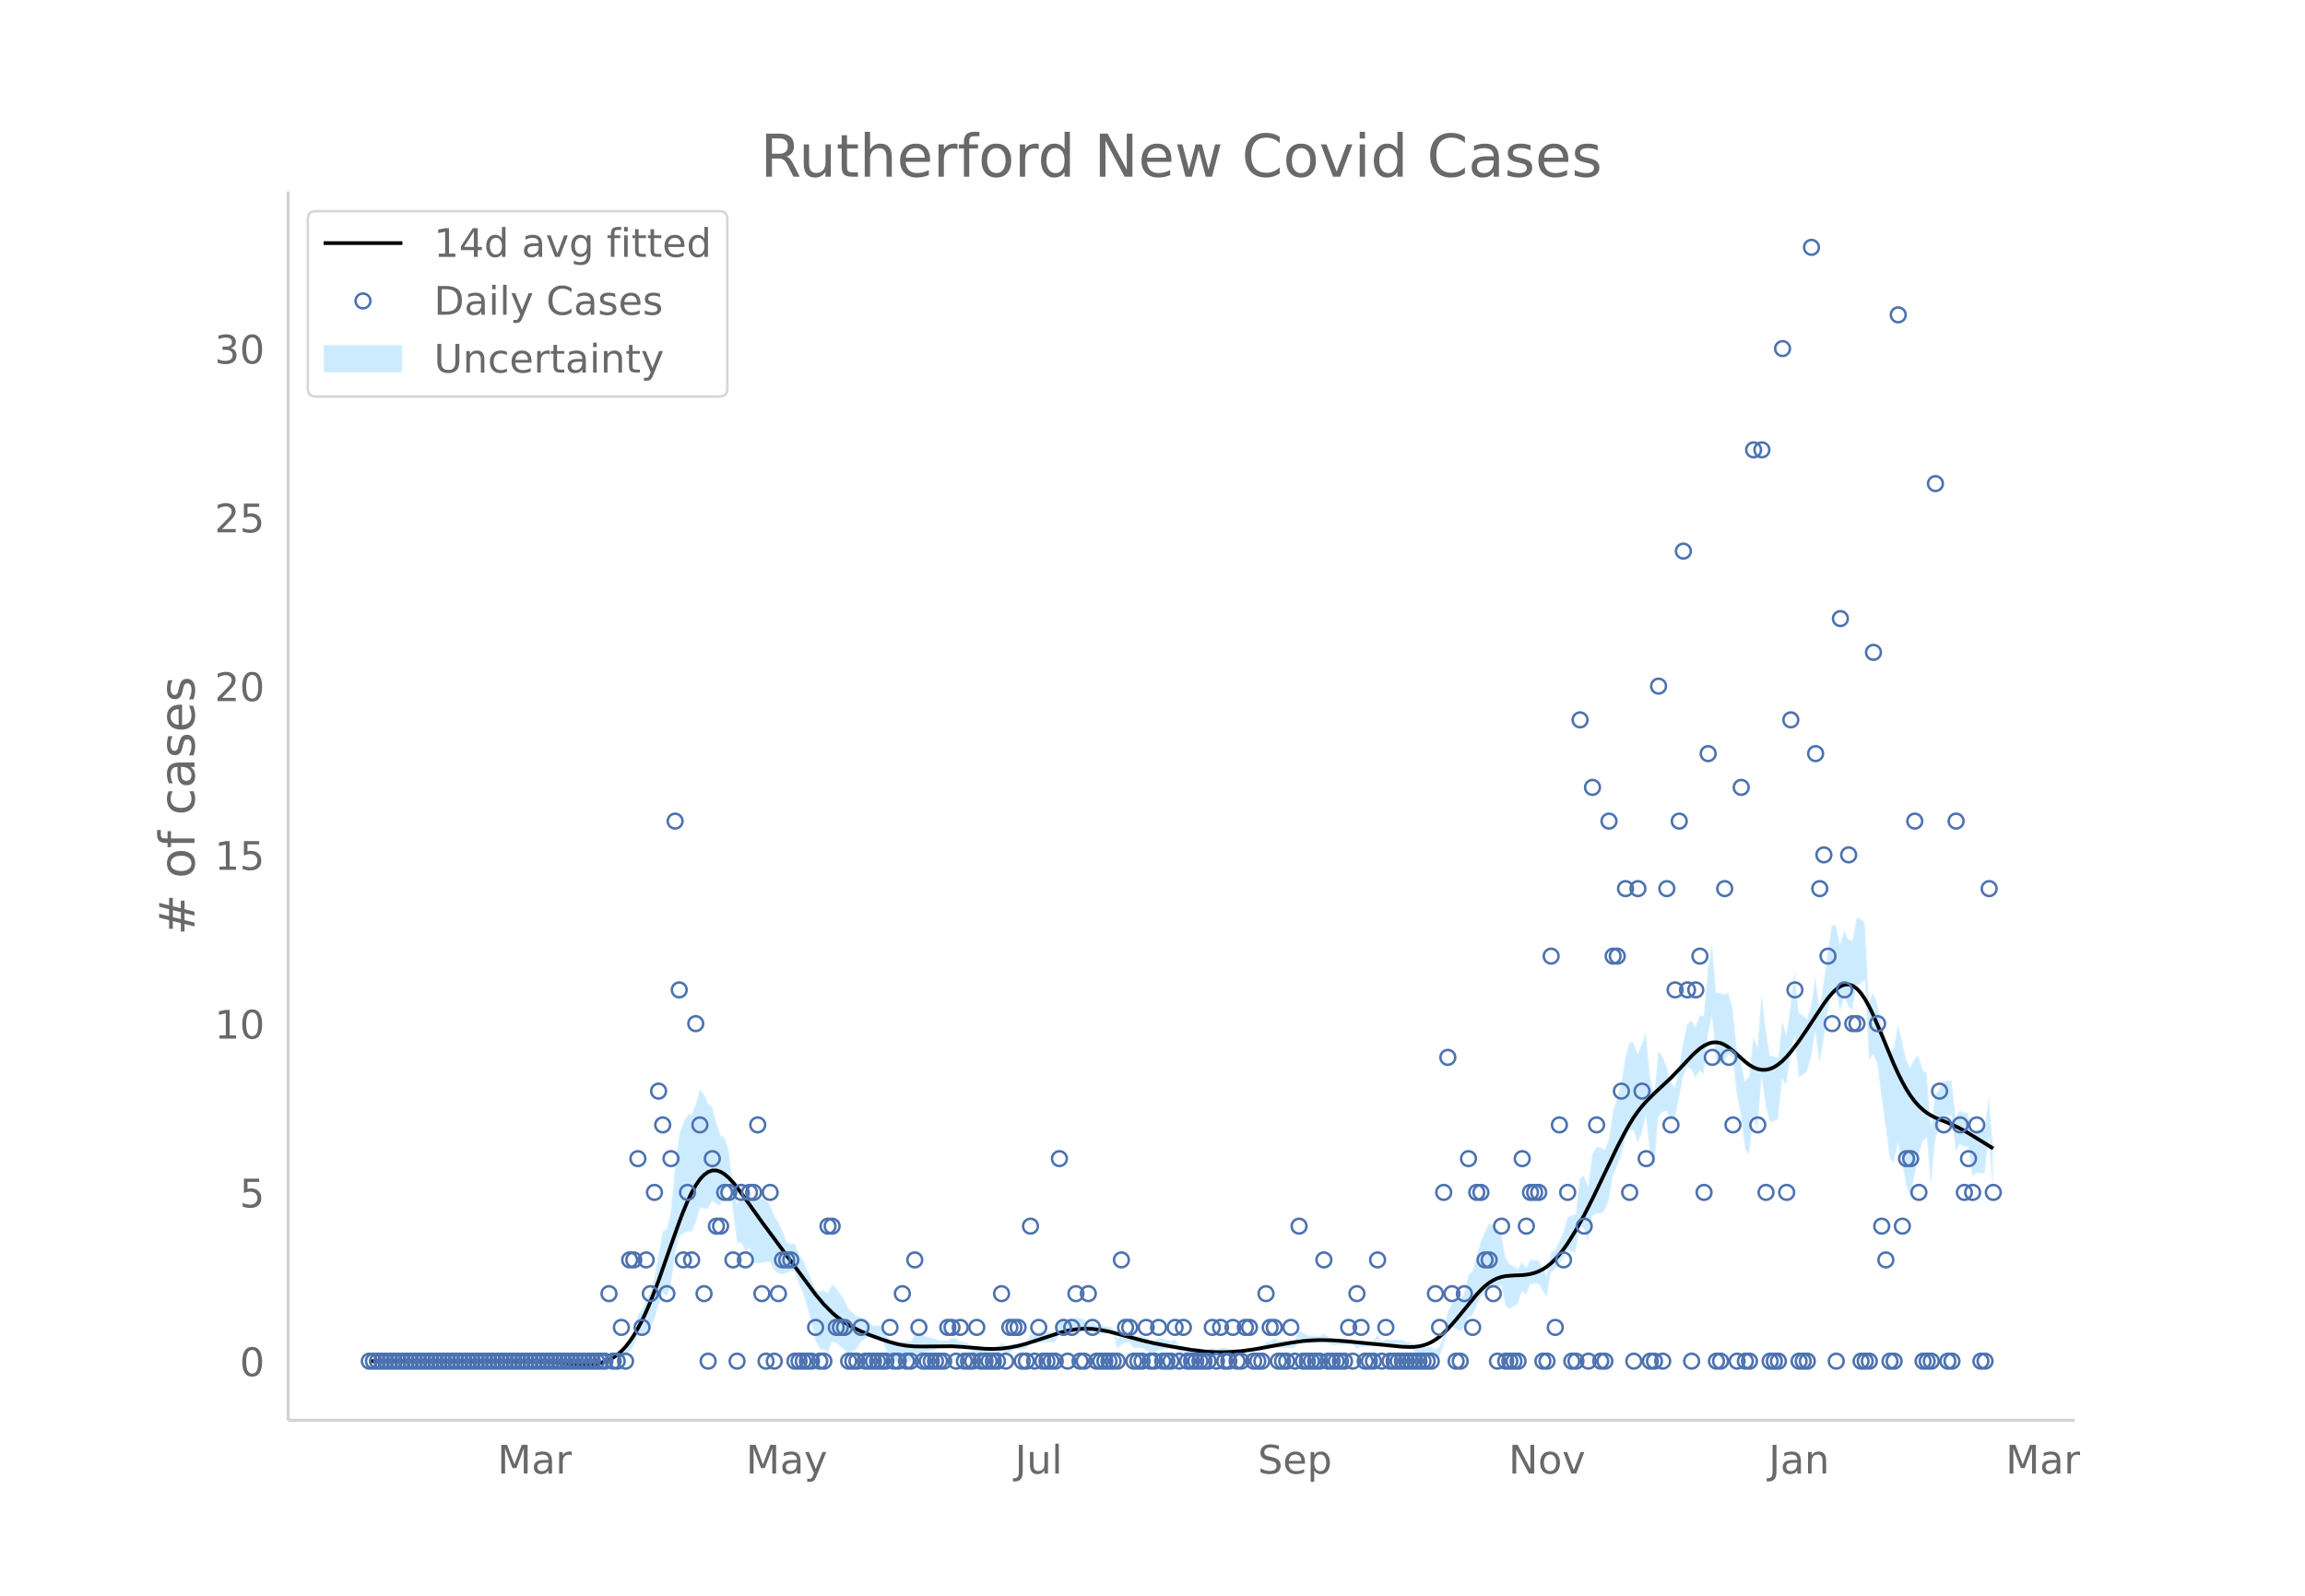 <svg height="864" viewBox="0 0 936 648" width="1248" xmlns="http://www.w3.org/2000/svg" xmlns:xlink="http://www.w3.org/1999/xlink"><defs><style>*{stroke-linecap:butt;stroke-linejoin:round}</style></defs><g id="figure_1"><path d="M0 648h936V0H0z" fill="#fff" id="patch_1"/><g id="axes_1"><path d="M117 576.72h725.4V77.76H117z" fill="none" id="patch_2"/><g id="PolyCollection_1"><defs><path d="M173.465-95.277H245.619l1.678-1.434 1.678.187 1.678.123 1.678-.754 1.678.147 1.678-2.365 1.678-2.07 1.678-4.26 1.678.109 1.678-1.826 1.678-1.01 1.678-3.68 1.678-6.01 1.678-4.81 1.678 1.29 1.678-4.52 1.678-12.91 1.678-6.873 1.678-1.122 1.678-.893 1.678.236 1.678-3.659 1.678-5.92 1.678.086 1.678.068 1.678-3.246 1.678 1.496 1.678.529 1.678-6.476 1.678-3.362 1.678 11.811 1.678 13.355 1.678-.381 1.678 3.417 1.678-1.068 1.678 5.912 1.678.178 1.678-.18 1.678-.402 1.678.069 1.678 3.296 1.678 1.362 1.678.353 1.678-.577 1.678-.814 1.678.275 1.678 5.347 1.678 3.608 1.678 5.6 1.678 6.268 1.678 7.468 1.678 3.053 1.678.418 1.678 1.02 1.678-4.307 1.678.492 1.678 1.448 1.678 1.422 1.678 2.164 1.678-1.455 1.678-1.33 1.678-2.588 1.678-1.345 1.678-.875 1.678.906 1.678.024 1.678-.024 1.678 4.29 1.678 3.122 1.678 1.131 1.678 1.246 1.678-.863 1.678.203 1.678.113 1.678-3.043 1.678-.233 1.678-.302 1.678-.391 1.678-.354 1.678-.463 1.678-.662 1.678-.081 1.678.02 1.678-.979 1.678-.205 1.678.786 1.678-.281 1.678-.542 1.678 3.479 1.678.281 1.678.192 1.678.138 1.678.096 1.678.063 1.678.033 1.678-1.997 1.678.933 1.678-.17 1.678-1.182 1.678-.09 1.678-.104 1.678-.12 1.678-3.241 1.678 1.201 1.678-.72 1.678.146 1.678.056 1.678-.028 1.678-.114 1.678-3.439 1.678-.64 1.678 1.004h1.678l1.678-1.003 1.678-.173 1.678-.354 1.678 1.882 1.678-1.16 1.678.833 1.678-.183 1.678-.232 1.678-.308 1.678-.462 1.678 7.008 1.678-1.717 1.678-.877 1.678.062 1.678 2.086 1.678.022 1.678-.081 1.678 1.092 1.678 1.012 1.678.02 1.678-1.127 1.678-.242 1.678-.37 1.678-.61 1.678-.99 1.678 3.067 1.678-.07 1.678.93 1.678.113 1.678.045 1.678-.015 1.678 1.11 1.678.124 1.678-.96 1.678.979 1.678-1.082 1.678-.143 1.678-.197 1.678-.622 1.678-.08 1.678.915 1.678-.979 1.678-.87 1.678.081 1.678.066h1.678l1.678-1.686 1.678.21 1.678-.767 1.678 1.05 1.678.037 1.678.006 1.678-.027 1.678-.059 1.678-3.648 1.678 1.034 1.678.955 1.678-.074 1.678-.132 1.678-.207 1.678-.938 1.678.932 1.678.979 1.678-.06 1.678-.066 1.678-.076 1.678-.086 1.678-.1 1.678 2.027 1.678-1.003 1.678.032 1.678.01 1.678-.01 1.678-2.825 1.678 2.793 1.678-1.043h6.712l1.678.987 1.678.003 1.678 2.104 1.678 1.306 1.678.235 1.678.18 1.678.138 1.678.932 1.678-.926 1.678-3.916 1.678-7.27 1.678-.664 1.678.901 1.678.678 1.678-1.245 1.678-4.642 1.678-.127 1.678-3.891 1.678-3.777 1.678-2.064 1.678-2.345 1.678-.213 1.678.087 1.678-.118 1.678 8.04 1.678 1.24 1.678-.873 1.678-1.083 1.678-5.068 1.678 1.494 1.678-4.428 1.678-.12 1.678-.006 1.678 2.864 1.678 2.65 1.678-10.148 1.678-1.108 1.678-2.515 1.678-1.949 1.678-3.664 1.678.696 1.678.309 1.678-10.616 1.678 1.12 1.678 5.249 1.678-10.395 1.678-1.008 1.678.024 1.678-1.104 1.678-3.997 1.678-10.053 1.678-4.057 1.678-3.981 1.678-7.083 1.678-3.616 1.678.134 1.678 5.04 1.678-3.992 1.678-6.758 1.678 15.448 1.678 5.554 1.678-20.76 1.678-2.008 1.678-.524 1.678 3.452 1.678-.033 1.678-8.275 1.678-8.747 1.678-4.269 1.678 1.201 1.678 3.442 1.678-3.1 1.678 1.568 1.678-15.955 1.678-7.76 1.678 19.592 1.678-.18 1.678-.554 1.678-3.353 1.678 1.554 1.678 14.996 1.678 8.244 1.678 13.717 1.678 2.145 1.678-15.343 1.678 5.444 1.678-21.458 1.678 11.768 1.678 6.454 1.678-.409 1.678-.684 1.678-16.43 1.678 2.526 1.678-11.618 1.678-8.167 1.678 16.758 1.678-1.02 1.678-1.526 1.678-5.719 1.678-10.242 1.678 12.727 1.678-9.322 1.678-11.133 1.678-8.626 1.678-.02 1.678 7.982 1.678-5.998 1.678 4.065 1.678 1.29 1.678-9.886 1.678-.69 1.678-1.386 1.678 32.306 1.678-2.275 1.678 3.786 1.678 13.133 1.678 12.138 1.678 13.076 1.678 2.02 1.678-8.02 1.678 7.314 1.678 9.71 1.678 4.454 1.678-7.884 1.678-8.536 1.678-5.868 1.678-1.424 1.678 19.701 1.678-18.497 1.678-5.71 1.678-4.539 1.678.124 1.678.116 1.678 14.38 1.678-3 1.678 1.106 1.678-.063 1.678 11.997 1.678-1.44 1.678.278 1.678.06 1.678-14.214 1.678 21.605v-19.105h0l-1.678-19.51-1.678 13.195-1.678.061-1.678.278-1.678 2.476-1.678-9.54-1.678-.063-1.678-.853-1.678 2.874-1.678-14.989-1.678.116-1.678.124-1.678 3.293-1.678 2.122-1.678 12.83-1.678-21.416-1.678-1.424-1.678-5.868-1.678 1.254-1.678 3.864-1.678-3.378-1.678-7.912-1.678-6.39-1.678 9.6-1.678 2.02-1.678-6.503-1.678-5.484-1.678-8.404-1.678-4.046-1.678 3.599-1.678-32.306-1.678-1.386-1.678-.69-1.678 9.695-1.678-.669-1.678-3.767-1.678 5.75-1.678-7.681-1.678-.021-1.678 10.953-1.678 12.363-1.678 10.257-1.678-12.726-1.678 11.295-1.678 6.029-1.678-1.525-1.678-1.021-1.678-16.527-1.678 13.37-1.678 11.878-1.678-5.306-1.678 14.896-1.678-.683-1.678-.41-1.678-11.167-1.678-13.685-1.678 21.617-1.678-4.346-1.678 15.984-1.678 2.145-1.678-7.82-1.678-5.462-1.678-16.33-1.678-6.278-1.678.562-1.678-.554-1.678-.18-1.678-19.567-1.678 9.862-1.678 19.288-1.678-.39-1.678 4.731-1.678-2.432-1.678 1.202-1.678 7.478-1.678 10.833-1.678 7.388-1.678-1.991-1.678-6.337-1.678-4.44-1.678-2.007-1.678 18.397-1.678-8.151-1.678-17.836-1.678 4.989-1.678 3.84-1.678-4.75-1.678.134-1.678 6.174-1.678 10.538-1.678 5.809-1.678 5.733-1.678 11.483-1.678 3.835-1.678-1.104-1.678.024-1.678 2.908-1.678 13.1-1.678-4.54-1.678 1.12-1.678 14.837-1.678.31-1.678.695-1.678 6.125-1.678 3.925-1.678 3.359-1.678.85-1.678 9.432-1.678-3.225-1.678-3.01-1.678-.005-1.678-.12-1.678 3.403-1.678-2.422-1.678 2.764-1.678-1.083-1.678-.872-1.678-2.676-1.678-9.582-1.678-2.076-1.678-1.87-1.678-.214-1.678 3.529-1.678 3.81-1.678 6.013-1.678 5.898-1.678 1.831-1.678 7.106-1.678 2.67-1.678.678-1.678.902-1.678 3.252-1.678 10.35-1.678 3.917-1.678 1.032-1.678-1.027-1.678.139-1.678.18-1.678.234-1.678-.651-1.678-1.812-1.678.003-1.678-.97h-6.712l-1.678.914-1.678-3.08-1.678 3.048-1.678-.01-1.678.01-1.678.032-1.678.955-1.678-1.89-1.678-.1-1.678-.085-1.678-.076-1.678-.066-1.678-.06-1.678-.979-1.678-1.026-1.678 1.02-1.678-.207-1.678-.132-1.678-.074-1.678-1.003-1.678-.924-1.678 4.184-1.678-.06-1.678-.026-1.678.005-1.678.037-1.678-.908-1.678 1.192-1.678.21-1.678 2.23h-1.678l-1.678.065-1.678.083-1.678 1.086-1.678.98-1.678-1.044-1.678-.08-1.678-.622-1.678-.197-1.678-.142-1.678.876-1.678-.98-1.678.999-1.678.124-1.678-.849-1.678-.015-1.678.046-1.678.113-1.678-1.029-1.678-.069-1.678-2.808-1.678.969-1.678-.61-1.678-.37-1.678-.242-1.678.83-1.678.021-1.678-.946-1.678-.866-1.678-.081-1.678.022-1.678-1.83-1.678.062-1.678 1.081-1.678 2.199-1.678-4.74-1.678-.462-1.678-.307-1.678-.233-1.678-.183-1.678-1.126-1.678.8-1.678-2.034-1.678-.354-1.678-.173-1.678.955h-1.678l-1.678-.955-1.678 1.318-1.678 4.393-1.678-.114-1.678-.028-1.678.056-1.678.146-1.678 1.238-1.678-.757-1.678 4.59-1.678-.12-1.678-.103-1.678-.09-1.678.775-1.678-.17-1.678-1.024-1.678 1.92-1.678.032-1.678.063-1.678.096-1.678.137-1.678.192-1.678.282-1.678-2.395-1.678-.542-1.678-.282-1.678-1.17-1.678-.206-1.678.979-1.678.02-1.678-.08-1.678-.663-1.678-.463-1.678-.354-1.678-.39-1.678-.303-1.678-.233-1.678 2.83-1.678.114-1.678.203-1.678 1.094-1.678-.711-1.678-.827-1.678-2.752-1.678-3.542-1.678-.024-1.678.024-1.678-1.052-1.678-.875-1.678-1.345-1.678-.63-1.678-1.33-1.678-1.454-1.678-3.71-1.678-2.494-1.678-2.468-1.678-1.467-1.678 3.526-1.678-.939-1.678.418-1.678-.862-1.678-4.28-1.678-3.522-1.678-4.189-1.678-2.266-1.678-4.443-1.678.275-1.678-.814-1.678-4.493-1.678-3.563-1.678-2.553-1.678-4.536-1.678-1.89-1.678-.402-1.678-.18-1.678.179-1.678-3.878-1.678 2.848-1.678-.499-1.678 3.535-1.678-8.183-1.678-13.642-1.678-5.32-1.678-.601-1.678-5.346-1.678-6.335-1.678-1.288-1.678-3.848-1.678-1.871-1.678 5.826-1.678 4.173-1.678.237-1.678 3.022-1.678 4.753-1.678 12.705-1.678 18.418-1.678 7.226-1.678 1.29-1.678 8.897-1.678 9.654-1.678 6.108-1.678 2.907-1.678 4.047-1.678 2.067-1.678 7.487-1.678 3.805-1.678 3.509-1.678.146-1.678 1.205-1.678.122-1.678.188-1.678 2.481H173.465z" id="md05a254508" stroke="#fff" stroke-opacity=".2"/></defs><g clip-path="url(#p767df4e37b)"><use xlink:href="#md05a254508" y="648" fill="#089fff" fill-opacity=".2" stroke="#fff" stroke-opacity=".2"/></g></g><path clip-path="url(#p767df4e37b)" d="M149.973 552.723l67.12.11 6.712.33 13.424.877 3.356-.112 1.678-.2 1.678-.333 1.678-.494 1.678-.688 1.678-.912 1.678-1.17 1.678-1.459 1.678-1.776 1.678-2.122 1.678-2.489 1.678-2.856 1.678-3.217 1.678-3.572 1.678-3.914 3.356-8.7 5.034-14.356 3.356-9.438 1.678-4.375 1.678-4.001 1.678-3.531 1.678-3.002 1.678-2.424 1.678-1.806 1.678-1.195 1.678-.598 1.678-.018 1.678.537 1.678 1.03 1.678 1.45 1.678 1.8 1.678 2.065 3.356 4.602 6.712 9.424 21.814 29.474 3.356 3.982 3.356 3.389 1.678 1.452 3.356 2.474 3.356 2.012 3.356 1.655 3.356 1.396 5.034 1.85 3.356 1.094 3.356.899 3.356.595 3.356.275 3.356.042 11.746-.11 5.034.305 8.39.716 3.356.07 3.356-.166 3.356-.422 3.356-.666 3.356-.888 5.034-1.612 8.39-2.76 3.356-.87 3.356-.597 3.356-.252 3.356.098 3.356.414 3.356.672 5.034 1.307 8.39 2.29 5.034 1.165 6.712 1.276 8.39 1.394 5.034.614 3.356.24 3.356.084 3.356-.069 5.034-.374 5.034-.679 6.712-1.216 8.39-1.506 5.034-.687 3.356-.283 3.356-.123 5.034.103 5.034.35 13.424 1.283 10.068.99 3.356.108 1.678-.08 1.678-.208 1.678-.363 1.678-.549 1.678-.765 1.678-1.002 1.678-1.234 1.678-1.451 1.678-1.653 3.356-3.81 8.39-10.247 1.678-1.785 1.678-1.585 1.678-1.337 1.678-1.055 1.678-.789 1.678-.553 1.678-.347 3.356-.253 3.356-.137 1.678-.172 1.678-.29 1.678-.444 1.678-.631 1.678-.848 1.678-1.089 1.678-1.353 1.678-1.62 1.678-1.883 1.678-2.142 1.678-2.382 3.356-5.398 3.356-6.097 3.356-6.611 5.034-10.485 5.034-10.533 3.356-6.473 1.678-2.936 1.678-2.678 1.678-2.389 1.678-2.127 1.678-1.907 3.356-3.339 6.712-6.278 3.356-3.486 5.034-5.351 1.678-1.613 1.678-1.422 1.678-1.16 1.678-.832 1.678-.474 1.678-.092 1.678.315 1.678.725 1.678 1.068 1.678 1.326 5.034 4.505 1.678 1.28 1.678.984 1.678.66 1.678.323 1.678-.025 1.678-.378 1.678-.735 1.678-1.088 1.678-1.41 1.678-1.692 1.678-1.935 3.356-4.444 3.356-4.946 6.712-10.144 1.678-2.289 1.678-2.009 1.678-1.63 1.678-1.181 1.678-.67 1.678-.093 1.678.536 1.678 1.182 1.678 1.836 1.678 2.478 1.678 3.033 1.678 3.482 3.356 7.884 5.034 12.153 1.678 3.66 1.678 3.36 1.678 3.007 1.678 2.618 1.678 2.24 1.678 1.886 1.678 1.56 1.678 1.279 1.678 1.045 1.678.863 3.356 1.391 3.356 1.37 3.356 1.62 3.356 1.9 10.068 6.22h0" fill="none" stroke="#000" stroke-linecap="round" stroke-width="1.5" id="line2d_1"/><g id="line2d_2"><defs><path d="M0 3a3 3 0 100-6 3 3 0 000 6z" id="m682884d2d7" stroke="#4c72b0"/></defs><g clip-path="url(#p767df4e37b)" fill-opacity="0" stroke="#4c72b0"><use x="149.973" xlink:href="#m682884d2d7" y="552.723"/><use x="151.651" xlink:href="#m682884d2d7" y="552.723"/><use x="153.329" xlink:href="#m682884d2d7" y="552.723"/><use x="155.007" xlink:href="#m682884d2d7" y="552.723"/><use x="156.685" xlink:href="#m682884d2d7" y="552.723"/><use x="158.363" xlink:href="#m682884d2d7" y="552.723"/><use x="160.041" xlink:href="#m682884d2d7" y="552.723"/><use x="161.719" xlink:href="#m682884d2d7" y="552.723"/><use x="163.397" xlink:href="#m682884d2d7" y="552.723"/><use x="165.075" xlink:href="#m682884d2d7" y="552.723"/><use x="166.753" xlink:href="#m682884d2d7" y="552.723"/><use x="168.431" xlink:href="#m682884d2d7" y="552.723"/><use x="170.109" xlink:href="#m682884d2d7" y="552.723"/><use x="171.787" xlink:href="#m682884d2d7" y="552.723"/><use x="173.465" xlink:href="#m682884d2d7" y="552.723"/><use x="175.143" xlink:href="#m682884d2d7" y="552.723"/><use x="176.821" xlink:href="#m682884d2d7" y="552.723"/><use x="178.499" xlink:href="#m682884d2d7" y="552.723"/><use x="180.177" xlink:href="#m682884d2d7" y="552.723"/><use x="181.855" xlink:href="#m682884d2d7" y="552.723"/><use x="183.533" xlink:href="#m682884d2d7" y="552.723"/><use x="185.211" xlink:href="#m682884d2d7" y="552.723"/><use x="186.889" xlink:href="#m682884d2d7" y="552.723"/><use x="188.567" xlink:href="#m682884d2d7" y="552.723"/><use x="190.245" xlink:href="#m682884d2d7" y="552.723"/><use x="191.923" xlink:href="#m682884d2d7" y="552.723"/><use x="193.601" xlink:href="#m682884d2d7" y="552.723"/><use x="195.279" xlink:href="#m682884d2d7" y="552.723"/><use x="196.957" xlink:href="#m682884d2d7" y="552.723"/><use x="198.635" xlink:href="#m682884d2d7" y="552.723"/><use x="200.313" xlink:href="#m682884d2d7" y="552.723"/><use x="201.991" xlink:href="#m682884d2d7" y="552.723"/><use x="203.669" xlink:href="#m682884d2d7" y="552.723"/><use x="205.347" xlink:href="#m682884d2d7" y="552.723"/><use x="207.025" xlink:href="#m682884d2d7" y="552.723"/><use x="208.703" xlink:href="#m682884d2d7" y="552.723"/><use x="210.381" xlink:href="#m682884d2d7" y="552.723"/><use x="212.059" xlink:href="#m682884d2d7" y="552.723"/><use x="213.737" xlink:href="#m682884d2d7" y="552.723"/><use x="215.415" xlink:href="#m682884d2d7" y="552.723"/><use x="217.093" xlink:href="#m682884d2d7" y="552.723"/><use x="218.771" xlink:href="#m682884d2d7" y="552.723"/><use x="220.449" xlink:href="#m682884d2d7" y="552.723"/><use x="222.127" xlink:href="#m682884d2d7" y="552.723"/><use x="223.805" xlink:href="#m682884d2d7" y="552.723"/><use x="225.483" xlink:href="#m682884d2d7" y="552.723"/><use x="227.161" xlink:href="#m682884d2d7" y="552.723"/><use x="228.839" xlink:href="#m682884d2d7" y="552.723"/><use x="230.517" xlink:href="#m682884d2d7" y="552.723"/><use x="232.195" xlink:href="#m682884d2d7" y="552.723"/><use x="233.873" xlink:href="#m682884d2d7" y="552.723"/><use x="235.551" xlink:href="#m682884d2d7" y="552.723"/><use x="237.229" xlink:href="#m682884d2d7" y="552.723"/><use x="238.907" xlink:href="#m682884d2d7" y="552.723"/><use x="240.585" xlink:href="#m682884d2d7" y="552.723"/><use x="242.263" xlink:href="#m682884d2d7" y="552.723"/><use x="243.941" xlink:href="#m682884d2d7" y="552.723"/><use x="245.619" xlink:href="#m682884d2d7" y="552.723"/><use x="247.297" xlink:href="#m682884d2d7" y="525.312"/><use x="248.975" xlink:href="#m682884d2d7" y="552.723"/><use x="250.653" xlink:href="#m682884d2d7" y="552.723"/><use x="252.331" xlink:href="#m682884d2d7" y="539.018"/><use x="254.009" xlink:href="#m682884d2d7" y="552.723"/><use x="255.687" xlink:href="#m682884d2d7" y="511.607"/><use x="257.365" xlink:href="#m682884d2d7" y="511.607"/><use x="259.043" xlink:href="#m682884d2d7" y="470.49"/><use x="260.721" xlink:href="#m682884d2d7" y="539.018"/><use x="262.399" xlink:href="#m682884d2d7" y="511.607"/><use x="264.077" xlink:href="#m682884d2d7" y="525.312"/><use x="265.755" xlink:href="#m682884d2d7" y="484.195"/><use x="267.433" xlink:href="#m682884d2d7" y="443.079"/><use x="269.111" xlink:href="#m682884d2d7" y="456.784"/><use x="270.789" xlink:href="#m682884d2d7" y="525.312"/><use x="272.467" xlink:href="#m682884d2d7" y="470.49"/><use x="274.145" xlink:href="#m682884d2d7" y="333.434"/><use x="275.823" xlink:href="#m682884d2d7" y="401.962"/><use x="277.501" xlink:href="#m682884d2d7" y="511.607"/><use x="279.179" xlink:href="#m682884d2d7" y="484.195"/><use x="280.857" xlink:href="#m682884d2d7" y="511.607"/><use x="282.535" xlink:href="#m682884d2d7" y="415.668"/><use x="284.213" xlink:href="#m682884d2d7" y="456.784"/><use x="285.891" xlink:href="#m682884d2d7" y="525.312"/><use x="287.569" xlink:href="#m682884d2d7" y="552.723"/><use x="289.247" xlink:href="#m682884d2d7" y="470.49"/><use x="290.925" xlink:href="#m682884d2d7" y="497.901"/><use x="292.603" xlink:href="#m682884d2d7" y="497.901"/><use x="294.281" xlink:href="#m682884d2d7" y="484.195"/><use x="295.959" xlink:href="#m682884d2d7" y="484.195"/><use x="297.637" xlink:href="#m682884d2d7" y="511.607"/><use x="299.315" xlink:href="#m682884d2d7" y="552.723"/><use x="300.993" xlink:href="#m682884d2d7" y="484.195"/><use x="302.671" xlink:href="#m682884d2d7" y="511.607"/><use x="304.349" xlink:href="#m682884d2d7" y="484.195"/><use x="306.027" xlink:href="#m682884d2d7" y="484.195"/><use x="307.705" xlink:href="#m682884d2d7" y="456.784"/><use x="309.383" xlink:href="#m682884d2d7" y="525.312"/><use x="311.061" xlink:href="#m682884d2d7" y="552.723"/><use x="312.739" xlink:href="#m682884d2d7" y="484.195"/><use x="314.417" xlink:href="#m682884d2d7" y="552.723"/><use x="316.095" xlink:href="#m682884d2d7" y="525.312"/><use x="317.773" xlink:href="#m682884d2d7" y="511.607"/><use x="319.451" xlink:href="#m682884d2d7" y="511.607"/><use x="321.129" xlink:href="#m682884d2d7" y="511.607"/><use x="322.807" xlink:href="#m682884d2d7" y="552.723"/><use x="324.485" xlink:href="#m682884d2d7" y="552.723"/><use x="326.163" xlink:href="#m682884d2d7" y="552.723"/><use x="327.841" xlink:href="#m682884d2d7" y="552.723"/><use x="329.519" xlink:href="#m682884d2d7" y="552.723"/><use x="331.197" xlink:href="#m682884d2d7" y="539.018"/><use x="332.875" xlink:href="#m682884d2d7" y="552.723"/><use x="334.553" xlink:href="#m682884d2d7" y="552.723"/><use x="336.231" xlink:href="#m682884d2d7" y="497.901"/><use x="337.909" xlink:href="#m682884d2d7" y="497.901"/><use x="339.587" xlink:href="#m682884d2d7" y="539.018"/><use x="341.265" xlink:href="#m682884d2d7" y="539.018"/><use x="342.943" xlink:href="#m682884d2d7" y="539.018"/><use x="344.621" xlink:href="#m682884d2d7" y="552.723"/><use x="346.299" xlink:href="#m682884d2d7" y="552.723"/><use x="347.977" xlink:href="#m682884d2d7" y="552.723"/><use x="349.655" xlink:href="#m682884d2d7" y="539.018"/><use x="351.333" xlink:href="#m682884d2d7" y="552.723"/><use x="353.011" xlink:href="#m682884d2d7" y="552.723"/><use x="354.689" xlink:href="#m682884d2d7" y="552.723"/><use x="356.367" xlink:href="#m682884d2d7" y="552.723"/><use x="358.045" xlink:href="#m682884d2d7" y="552.723"/><use x="359.723" xlink:href="#m682884d2d7" y="552.723"/><use x="361.401" xlink:href="#m682884d2d7" y="539.018"/><use x="363.079" xlink:href="#m682884d2d7" y="552.723"/><use x="364.757" xlink:href="#m682884d2d7" y="552.723"/><use x="366.435" xlink:href="#m682884d2d7" y="525.312"/><use x="368.113" xlink:href="#m682884d2d7" y="552.723"/><use x="369.791" xlink:href="#m682884d2d7" y="552.723"/><use x="371.469" xlink:href="#m682884d2d7" y="511.607"/><use x="373.147" xlink:href="#m682884d2d7" y="539.018"/><use x="374.825" xlink:href="#m682884d2d7" y="552.723"/><use x="376.503" xlink:href="#m682884d2d7" y="552.723"/><use x="378.181" xlink:href="#m682884d2d7" y="552.723"/><use x="379.859" xlink:href="#m682884d2d7" y="552.723"/><use x="381.537" xlink:href="#m682884d2d7" y="552.723"/><use x="383.215" xlink:href="#m682884d2d7" y="552.723"/><use x="384.893" xlink:href="#m682884d2d7" y="539.018"/><use x="386.571" xlink:href="#m682884d2d7" y="539.018"/><use x="388.249" xlink:href="#m682884d2d7" y="552.723"/><use x="389.927" xlink:href="#m682884d2d7" y="539.018"/><use x="391.605" xlink:href="#m682884d2d7" y="552.723"/><use x="393.283" xlink:href="#m682884d2d7" y="552.723"/><use x="394.961" xlink:href="#m682884d2d7" y="552.723"/><use x="396.639" xlink:href="#m682884d2d7" y="539.018"/><use x="398.317" xlink:href="#m682884d2d7" y="552.723"/><use x="399.995" xlink:href="#m682884d2d7" y="552.723"/><use x="401.673" xlink:href="#m682884d2d7" y="552.723"/><use x="403.351" xlink:href="#m682884d2d7" y="552.723"/><use x="405.029" xlink:href="#m682884d2d7" y="552.723"/><use x="406.707" xlink:href="#m682884d2d7" y="525.312"/><use x="408.385" xlink:href="#m682884d2d7" y="552.723"/><use x="410.063" xlink:href="#m682884d2d7" y="539.018"/><use x="411.741" xlink:href="#m682884d2d7" y="539.018"/><use x="413.419" xlink:href="#m682884d2d7" y="539.018"/><use x="415.097" xlink:href="#m682884d2d7" y="552.723"/><use x="416.775" xlink:href="#m682884d2d7" y="552.723"/><use x="418.453" xlink:href="#m682884d2d7" y="497.901"/><use x="420.131" xlink:href="#m682884d2d7" y="552.723"/><use x="421.809" xlink:href="#m682884d2d7" y="539.018"/><use x="423.487" xlink:href="#m682884d2d7" y="552.723"/><use x="425.165" xlink:href="#m682884d2d7" y="552.723"/><use x="426.843" xlink:href="#m682884d2d7" y="552.723"/><use x="428.521" xlink:href="#m682884d2d7" y="552.723"/><use x="430.199" xlink:href="#m682884d2d7" y="470.49"/><use x="431.877" xlink:href="#m682884d2d7" y="539.018"/><use x="433.555" xlink:href="#m682884d2d7" y="552.723"/><use x="435.233" xlink:href="#m682884d2d7" y="539.018"/><use x="436.911" xlink:href="#m682884d2d7" y="525.312"/><use x="438.589" xlink:href="#m682884d2d7" y="552.723"/><use x="440.267" xlink:href="#m682884d2d7" y="552.723"/><use x="441.945" xlink:href="#m682884d2d7" y="525.312"/><use x="443.623" xlink:href="#m682884d2d7" y="539.018"/><use x="445.301" xlink:href="#m682884d2d7" y="552.723"/><use x="446.979" xlink:href="#m682884d2d7" y="552.723"/><use x="448.657" xlink:href="#m682884d2d7" y="552.723"/><use x="450.335" xlink:href="#m682884d2d7" y="552.723"/><use x="452.013" xlink:href="#m682884d2d7" y="552.723"/><use x="453.691" xlink:href="#m682884d2d7" y="552.723"/><use x="455.369" xlink:href="#m682884d2d7" y="511.607"/><use x="457.047" xlink:href="#m682884d2d7" y="539.018"/><use x="458.725" xlink:href="#m682884d2d7" y="539.018"/><use x="460.403" xlink:href="#m682884d2d7" y="552.723"/><use x="462.081" xlink:href="#m682884d2d7" y="552.723"/><use x="463.759" xlink:href="#m682884d2d7" y="552.723"/><use x="465.437" xlink:href="#m682884d2d7" y="539.018"/><use x="467.115" xlink:href="#m682884d2d7" y="552.723"/><use x="468.793" xlink:href="#m682884d2d7" y="552.723"/><use x="470.471" xlink:href="#m682884d2d7" y="539.018"/><use x="472.149" xlink:href="#m682884d2d7" y="552.723"/><use x="473.827" xlink:href="#m682884d2d7" y="552.723"/><use x="475.505" xlink:href="#m682884d2d7" y="552.723"/><use x="477.183" xlink:href="#m682884d2d7" y="539.018"/><use x="478.861" xlink:href="#m682884d2d7" y="552.723"/><use x="480.539" xlink:href="#m682884d2d7" y="539.018"/><use x="482.217" xlink:href="#m682884d2d7" y="552.723"/><use x="483.895" xlink:href="#m682884d2d7" y="552.723"/><use x="485.573" xlink:href="#m682884d2d7" y="552.723"/><use x="487.251" xlink:href="#m682884d2d7" y="552.723"/><use x="488.929" xlink:href="#m682884d2d7" y="552.723"/><use x="490.607" xlink:href="#m682884d2d7" y="552.723"/><use x="492.285" xlink:href="#m682884d2d7" y="539.018"/><use x="493.963" xlink:href="#m682884d2d7" y="552.723"/><use x="495.641" xlink:href="#m682884d2d7" y="539.018"/><use x="497.319" xlink:href="#m682884d2d7" y="552.723"/><use x="498.997" xlink:href="#m682884d2d7" y="552.723"/><use x="500.675" xlink:href="#m682884d2d7" y="539.018"/><use x="502.353" xlink:href="#m682884d2d7" y="552.723"/><use x="504.031" xlink:href="#m682884d2d7" y="552.723"/><use x="505.709" xlink:href="#m682884d2d7" y="539.018"/><use x="507.387" xlink:href="#m682884d2d7" y="539.018"/><use x="509.065" xlink:href="#m682884d2d7" y="552.723"/><use x="510.743" xlink:href="#m682884d2d7" y="552.723"/><use x="512.421" xlink:href="#m682884d2d7" y="552.723"/><use x="514.099" xlink:href="#m682884d2d7" y="525.312"/><use x="515.777" xlink:href="#m682884d2d7" y="539.018"/><use x="517.455" xlink:href="#m682884d2d7" y="539.018"/><use x="519.133" xlink:href="#m682884d2d7" y="552.723"/><use x="520.811" xlink:href="#m682884d2d7" y="552.723"/><use x="522.489" xlink:href="#m682884d2d7" y="552.723"/><use x="524.167" xlink:href="#m682884d2d7" y="539.018"/><use x="525.845" xlink:href="#m682884d2d7" y="552.723"/><use x="527.523" xlink:href="#m682884d2d7" y="497.901"/><use x="529.201" xlink:href="#m682884d2d7" y="552.723"/><use x="530.879" xlink:href="#m682884d2d7" y="552.723"/><use x="532.557" xlink:href="#m682884d2d7" y="552.723"/><use x="534.235" xlink:href="#m682884d2d7" y="552.723"/><use x="535.913" xlink:href="#m682884d2d7" y="552.723"/><use x="537.591" xlink:href="#m682884d2d7" y="511.607"/><use x="539.269" xlink:href="#m682884d2d7" y="552.723"/><use x="540.947" xlink:href="#m682884d2d7" y="552.723"/><use x="542.625" xlink:href="#m682884d2d7" y="552.723"/><use x="544.303" xlink:href="#m682884d2d7" y="552.723"/><use x="545.981" xlink:href="#m682884d2d7" y="552.723"/><use x="547.659" xlink:href="#m682884d2d7" y="539.018"/><use x="549.337" xlink:href="#m682884d2d7" y="552.723"/><use x="551.015" xlink:href="#m682884d2d7" y="525.312"/><use x="552.693" xlink:href="#m682884d2d7" y="539.018"/><use x="554.371" xlink:href="#m682884d2d7" y="552.723"/><use x="556.049" xlink:href="#m682884d2d7" y="552.723"/><use x="557.727" xlink:href="#m682884d2d7" y="552.723"/><use x="559.405" xlink:href="#m682884d2d7" y="511.607"/><use x="561.083" xlink:href="#m682884d2d7" y="552.723"/><use x="562.761" xlink:href="#m682884d2d7" y="539.018"/><use x="564.439" xlink:href="#m682884d2d7" y="552.723"/><use x="566.117" xlink:href="#m682884d2d7" y="552.723"/><use x="567.795" xlink:href="#m682884d2d7" y="552.723"/><use x="569.473" xlink:href="#m682884d2d7" y="552.723"/><use x="571.151" xlink:href="#m682884d2d7" y="552.723"/><use x="572.829" xlink:href="#m682884d2d7" y="552.723"/><use x="574.507" xlink:href="#m682884d2d7" y="552.723"/><use x="576.185" xlink:href="#m682884d2d7" y="552.723"/><use x="577.863" xlink:href="#m682884d2d7" y="552.723"/><use x="579.541" xlink:href="#m682884d2d7" y="552.723"/><use x="581.219" xlink:href="#m682884d2d7" y="552.723"/><use x="582.897" xlink:href="#m682884d2d7" y="525.312"/><use x="584.575" xlink:href="#m682884d2d7" y="539.018"/><use x="586.253" xlink:href="#m682884d2d7" y="484.195"/><use x="587.931" xlink:href="#m682884d2d7" y="429.373"/><use x="589.609" xlink:href="#m682884d2d7" y="525.312"/><use x="591.287" xlink:href="#m682884d2d7" y="552.723"/><use x="592.965" xlink:href="#m682884d2d7" y="552.723"/><use x="594.643" xlink:href="#m682884d2d7" y="525.312"/><use x="596.321" xlink:href="#m682884d2d7" y="470.49"/><use x="597.999" xlink:href="#m682884d2d7" y="539.018"/><use x="599.677" xlink:href="#m682884d2d7" y="484.195"/><use x="601.355" xlink:href="#m682884d2d7" y="484.195"/><use x="603.033" xlink:href="#m682884d2d7" y="511.607"/><use x="604.711" xlink:href="#m682884d2d7" y="511.607"/><use x="606.389" xlink:href="#m682884d2d7" y="525.312"/><use x="608.067" xlink:href="#m682884d2d7" y="552.723"/><use x="609.745" xlink:href="#m682884d2d7" y="497.901"/><use x="611.423" xlink:href="#m682884d2d7" y="552.723"/><use x="613.101" xlink:href="#m682884d2d7" y="552.723"/><use x="614.779" xlink:href="#m682884d2d7" y="552.723"/><use x="616.457" xlink:href="#m682884d2d7" y="552.723"/><use x="618.135" xlink:href="#m682884d2d7" y="470.49"/><use x="619.813" xlink:href="#m682884d2d7" y="497.901"/><use x="621.491" xlink:href="#m682884d2d7" y="484.195"/><use x="623.169" xlink:href="#m682884d2d7" y="484.195"/><use x="624.847" xlink:href="#m682884d2d7" y="484.195"/><use x="626.525" xlink:href="#m682884d2d7" y="552.723"/><use x="628.203" xlink:href="#m682884d2d7" y="552.723"/><use x="629.881" xlink:href="#m682884d2d7" y="388.257"/><use x="631.559" xlink:href="#m682884d2d7" y="539.018"/><use x="633.237" xlink:href="#m682884d2d7" y="456.784"/><use x="634.915" xlink:href="#m682884d2d7" y="511.607"/><use x="636.593" xlink:href="#m682884d2d7" y="484.195"/><use x="638.271" xlink:href="#m682884d2d7" y="552.723"/><use x="639.949" xlink:href="#m682884d2d7" y="552.723"/><use x="641.627" xlink:href="#m682884d2d7" y="292.318"/><use x="643.305" xlink:href="#m682884d2d7" y="497.901"/><use x="644.983" xlink:href="#m682884d2d7" y="552.723"/><use x="646.661" xlink:href="#m682884d2d7" y="319.729"/><use x="648.339" xlink:href="#m682884d2d7" y="456.784"/><use x="650.017" xlink:href="#m682884d2d7" y="552.723"/><use x="651.695" xlink:href="#m682884d2d7" y="552.723"/><use x="653.373" xlink:href="#m682884d2d7" y="333.434"/><use x="655.051" xlink:href="#m682884d2d7" y="388.257"/><use x="656.729" xlink:href="#m682884d2d7" y="388.257"/><use x="658.407" xlink:href="#m682884d2d7" y="443.079"/><use x="660.085" xlink:href="#m682884d2d7" y="360.845"/><use x="661.763" xlink:href="#m682884d2d7" y="484.195"/><use x="663.441" xlink:href="#m682884d2d7" y="552.723"/><use x="665.119" xlink:href="#m682884d2d7" y="360.845"/><use x="666.797" xlink:href="#m682884d2d7" y="443.079"/><use x="668.475" xlink:href="#m682884d2d7" y="470.49"/><use x="670.153" xlink:href="#m682884d2d7" y="552.723"/><use x="671.831" xlink:href="#m682884d2d7" y="552.723"/><use x="673.509" xlink:href="#m682884d2d7" y="278.612"/><use x="675.187" xlink:href="#m682884d2d7" y="552.723"/><use x="676.865" xlink:href="#m682884d2d7" y="360.845"/><use x="678.543" xlink:href="#m682884d2d7" y="456.784"/><use x="680.221" xlink:href="#m682884d2d7" y="401.962"/><use x="681.899" xlink:href="#m682884d2d7" y="333.434"/><use x="683.577" xlink:href="#m682884d2d7" y="223.79"/><use x="685.255" xlink:href="#m682884d2d7" y="401.962"/><use x="686.933" xlink:href="#m682884d2d7" y="552.723"/><use x="688.611" xlink:href="#m682884d2d7" y="401.962"/><use x="690.289" xlink:href="#m682884d2d7" y="388.257"/><use x="691.967" xlink:href="#m682884d2d7" y="484.195"/><use x="693.645" xlink:href="#m682884d2d7" y="306.023"/><use x="695.323" xlink:href="#m682884d2d7" y="429.373"/><use x="697.001" xlink:href="#m682884d2d7" y="552.723"/><use x="698.679" xlink:href="#m682884d2d7" y="552.723"/><use x="700.357" xlink:href="#m682884d2d7" y="360.845"/><use x="702.035" xlink:href="#m682884d2d7" y="429.373"/><use x="703.713" xlink:href="#m682884d2d7" y="456.784"/><use x="705.391" xlink:href="#m682884d2d7" y="552.723"/><use x="707.069" xlink:href="#m682884d2d7" y="319.729"/><use x="708.747" xlink:href="#m682884d2d7" y="552.723"/><use x="710.425" xlink:href="#m682884d2d7" y="552.723"/><use x="712.103" xlink:href="#m682884d2d7" y="182.673"/><use x="713.781" xlink:href="#m682884d2d7" y="456.784"/><use x="715.459" xlink:href="#m682884d2d7" y="182.673"/><use x="717.137" xlink:href="#m682884d2d7" y="484.195"/><use x="718.815" xlink:href="#m682884d2d7" y="552.723"/><use x="720.493" xlink:href="#m682884d2d7" y="552.723"/><use x="722.171" xlink:href="#m682884d2d7" y="552.723"/><use x="723.849" xlink:href="#m682884d2d7" y="141.557"/><use x="725.527" xlink:href="#m682884d2d7" y="484.195"/><use x="727.205" xlink:href="#m682884d2d7" y="292.318"/><use x="728.883" xlink:href="#m682884d2d7" y="401.962"/><use x="730.561" xlink:href="#m682884d2d7" y="552.723"/><use x="732.239" xlink:href="#m682884d2d7" y="552.723"/><use x="733.917" xlink:href="#m682884d2d7" y="552.723"/><use x="735.595" xlink:href="#m682884d2d7" y="100.44"/><use x="737.273" xlink:href="#m682884d2d7" y="306.023"/><use x="738.951" xlink:href="#m682884d2d7" y="360.845"/><use x="740.629" xlink:href="#m682884d2d7" y="347.14"/><use x="742.307" xlink:href="#m682884d2d7" y="388.257"/><use x="743.985" xlink:href="#m682884d2d7" y="415.668"/><use x="745.663" xlink:href="#m682884d2d7" y="552.723"/><use x="747.341" xlink:href="#m682884d2d7" y="251.201"/><use x="749.019" xlink:href="#m682884d2d7" y="401.962"/><use x="750.697" xlink:href="#m682884d2d7" y="347.14"/><use x="752.375" xlink:href="#m682884d2d7" y="415.668"/><use x="754.053" xlink:href="#m682884d2d7" y="415.668"/><use x="755.731" xlink:href="#m682884d2d7" y="552.723"/><use x="757.409" xlink:href="#m682884d2d7" y="552.723"/><use x="759.087" xlink:href="#m682884d2d7" y="552.723"/><use x="760.765" xlink:href="#m682884d2d7" y="264.907"/><use x="762.443" xlink:href="#m682884d2d7" y="415.668"/><use x="764.121" xlink:href="#m682884d2d7" y="497.901"/><use x="765.799" xlink:href="#m682884d2d7" y="511.607"/><use x="767.477" xlink:href="#m682884d2d7" y="552.723"/><use x="769.155" xlink:href="#m682884d2d7" y="552.723"/><use x="770.833" xlink:href="#m682884d2d7" y="127.851"/><use x="772.511" xlink:href="#m682884d2d7" y="497.901"/><use x="774.189" xlink:href="#m682884d2d7" y="470.49"/><use x="775.867" xlink:href="#m682884d2d7" y="470.49"/><use x="777.545" xlink:href="#m682884d2d7" y="333.434"/><use x="779.223" xlink:href="#m682884d2d7" y="484.195"/><use x="780.901" xlink:href="#m682884d2d7" y="552.723"/><use x="782.579" xlink:href="#m682884d2d7" y="552.723"/><use x="784.257" xlink:href="#m682884d2d7" y="552.723"/><use x="785.935" xlink:href="#m682884d2d7" y="196.379"/><use x="787.613" xlink:href="#m682884d2d7" y="443.079"/><use x="789.291" xlink:href="#m682884d2d7" y="456.784"/><use x="790.969" xlink:href="#m682884d2d7" y="552.723"/><use x="792.647" xlink:href="#m682884d2d7" y="552.723"/><use x="794.325" xlink:href="#m682884d2d7" y="333.434"/><use x="796.003" xlink:href="#m682884d2d7" y="456.784"/><use x="797.681" xlink:href="#m682884d2d7" y="484.195"/><use x="799.359" xlink:href="#m682884d2d7" y="470.49"/><use x="801.037" xlink:href="#m682884d2d7" y="484.195"/><use x="802.715" xlink:href="#m682884d2d7" y="456.784"/><use x="804.393" xlink:href="#m682884d2d7" y="552.723"/><use x="806.071" xlink:href="#m682884d2d7" y="552.723"/><use x="807.749" xlink:href="#m682884d2d7" y="360.845"/><use x="809.427" xlink:href="#m682884d2d7" y="484.195"/></g></g><path d="M117 576.72V77.76" fill="none" stroke="#d3d3d3" stroke-linecap="square" stroke-width="1.25" id="patch_3"/><path d="M117 576.72h725.4" fill="none" stroke="#d3d3d3" stroke-linecap="square" stroke-width="1.25" id="patch_4"/><g id="matplotlib.axis_1"><g id="xtick_1"><g transform="matrix(.16 0 0 -.16 201.999 598.378)" fill="#696969" id="text_1"><defs><path d="M9.813 72.906h14.703l18.593-49.61 18.703 49.61h14.704V0H66.89v64.016l-18.797-50h-9.907l-18.796 50V0H9.813z" id="DejaVuSans-77"/><path d="M34.281 27.484q-10.89 0-15.093-2.484-4.204-2.484-4.204-8.5 0-4.781 3.157-7.594 3.156-2.797 8.562-2.797 7.485 0 12 5.297 4.516 5.297 4.516 14.078v2zm17.922 3.72V0H43.22v8.297Q40.14 3.328 35.547.953q-4.594-2.375-11.234-2.375-8.391 0-13.36 4.719Q6 8.016 6 15.922q0 9.219 6.172 13.906 6.187 4.688 18.437 4.688h12.61v.89q0 6.203-4.078 9.594-4.078 3.39-11.453 3.39-4.688 0-9.141-1.124-4.438-1.125-8.531-3.375v8.312q4.921 1.906 9.562 2.844 4.64.953 9.031.953 11.875 0 17.735-6.156 5.86-6.14 5.86-18.64z" id="DejaVuSans-97"/><path d="M41.11 46.297q-1.516.875-3.297 1.281Q36.03 48 33.89 48q-7.625 0-11.703-4.953-4.079-4.953-4.079-14.234V0H9.08v54.688h9.03v-8.5q2.844 4.984 7.375 7.39Q30.031 56 36.531 56q.922 0 2.047-.125 1.125-.11 2.484-.36z" id="DejaVuSans-114"/></defs><use xlink:href="#DejaVuSans-77"/><use x="86.279" xlink:href="#DejaVuSans-97"/><use x="147.559" xlink:href="#DejaVuSans-114"/></g></g><g id="xtick_2"><g transform="matrix(.16 0 0 -.16 302.91 598.378)" fill="#696969" id="text_2"><defs><path d="M32.172-5.078q-3.797-9.766-7.422-12.735-3.61-2.984-9.656-2.984H7.906v7.516h5.282q3.703 0 5.75 1.765Q21-9.766 23.483-3.219l1.61 4.094-22.11 53.813H12.5l17.094-42.766 17.093 42.766h9.516z" id="DejaVuSans-121"/></defs><use xlink:href="#DejaVuSans-77"/><use x="86.279" xlink:href="#DejaVuSans-97"/><use x="147.559" xlink:href="#DejaVuSans-121"/></g></g><g id="xtick_3"><g transform="matrix(.16 0 0 -.16 412.156 598.378)" fill="#696969" id="text_3"><defs><path d="M9.813 72.906h9.859V5.078q0-13.187-5-19.14-5-5.954-16.094-5.954h-3.75v8.297h3.078q6.531 0 9.219 3.672Q9.813-4.39 9.813 5.078z" id="DejaVuSans-74"/><path d="M8.5 21.578v33.11h8.984V21.922q0-7.766 3.016-11.656 3.031-3.875 9.094-3.875 7.265 0 11.484 4.64 4.234 4.64 4.234 12.656v31h8.985V0h-8.984v8.406Q42.047 3.422 37.718 1q-4.313-2.422-10.032-2.422-9.421 0-14.312 5.86Q8.5 10.296 8.5 21.578zM31.11 56z" id="DejaVuSans-117"/><path d="M9.422 75.984h8.984V0H9.422z" id="DejaVuSans-108"/></defs><use xlink:href="#DejaVuSans-74"/><use x="29.492" xlink:href="#DejaVuSans-117"/><use x="92.871" xlink:href="#DejaVuSans-108"/></g></g><g id="xtick_4"><g transform="matrix(.16 0 0 -.16 510.765 598.378)" fill="#696969" id="text_4"><defs><path d="M53.516 70.516V60.89q-5.61 2.687-10.594 4-4.984 1.328-9.625 1.328-8.047 0-12.422-3.125t-4.375-8.89q0-4.845 2.906-7.313 2.907-2.453 11.016-3.97l5.953-1.218q11.031-2.11 16.281-7.406 5.25-5.297 5.25-14.172 0-10.61-7.11-16.078-7.093-5.469-20.812-5.469-5.172 0-11.015 1.172Q13.14.922 6.89 3.219v10.156q6-3.36 11.765-5.078 5.766-1.703 11.328-1.703 8.438 0 13.032 3.312 4.593 3.328 4.593 9.485 0 5.359-3.297 8.39-3.296 3.032-10.812 4.547L27.484 33.5q-11.03 2.188-15.968 6.875-4.922 4.688-4.922 13.047 0 9.672 6.812 15.234 6.813 5.563 18.766 5.563 5.14 0 10.453-.938 5.328-.922 10.89-2.765z" id="DejaVuSans-83"/><path d="M56.203 29.594v-4.39H14.891q.593-9.282 5.593-14.142 5-4.859 13.938-4.859 5.172 0 10.031 1.266 4.86 1.265 9.656 3.812v-8.5Q49.266.734 44.187-.344 39.11-1.422 33.892-1.422q-13.094 0-20.735 7.61-7.64 7.625-7.64 20.625 0 13.421 7.25 21.296Q20.016 56 32.328 56q11.031 0 17.453-7.11 6.422-7.093 6.422-19.296zm-8.984 2.64q-.094 7.36-4.125 11.75-4.032 4.407-10.672 4.407-7.516 0-12.031-4.25-4.516-4.25-5.203-11.97z" id="DejaVuSans-101"/><path d="M18.11 8.203v-29H9.077v75.484h9.031v-8.296q2.844 4.875 7.157 7.234Q29.594 56 35.594 56q9.968 0 16.187-7.906 6.235-7.907 6.235-20.797T51.78 6.484q-6.218-7.906-16.187-7.906-6 0-10.328 2.375-4.313 2.375-7.157 7.25zm30.578 19.094q0 9.906-4.079 15.547-4.078 5.64-11.203 5.64-7.14 0-11.218-5.64-4.079-5.64-4.079-15.547 0-9.906 4.078-15.547 4.079-5.64 11.22-5.64 7.124 0 11.202 5.64t4.078 15.547z" id="DejaVuSans-112"/></defs><use xlink:href="#DejaVuSans-83"/><use x="63.477" xlink:href="#DejaVuSans-101"/><use x="125" xlink:href="#DejaVuSans-112"/></g></g><g id="xtick_5"><g transform="matrix(.16 0 0 -.16 612.588 598.378)" fill="#696969" id="text_5"><defs><path d="M9.813 72.906h13.28l32.329-60.984v60.984h9.562V0h-13.28L19.39 60.984V0H9.813z" id="DejaVuSans-78"/><path d="M30.61 48.39q-7.22 0-11.422-5.64-4.204-5.64-4.204-15.453 0-9.813 4.172-15.453 4.188-5.64 11.453-5.64 7.188 0 11.375 5.655 4.203 5.672 4.203 15.438 0 9.719-4.203 15.406-4.187 5.688-11.375 5.688zm0 7.61q11.718 0 18.406-7.625 6.703-7.61 6.703-21.078 0-13.422-6.703-21.078-6.688-7.64-18.407-7.64-11.765 0-18.437 7.64-6.656 7.656-6.656 21.078 0 13.469 6.656 21.078Q18.844 56 30.609 56z" id="DejaVuSans-111"/><path d="M2.984 54.688H12.5L29.594 8.797l17.093 45.89h9.516L35.687 0H23.485z" id="DejaVuSans-118"/></defs><use xlink:href="#DejaVuSans-78"/><use x="74.805" xlink:href="#DejaVuSans-111"/><use x="135.986" xlink:href="#DejaVuSans-118"/></g></g><g id="xtick_6"><g transform="matrix(.16 0 0 -.16 718.229 598.378)" fill="#696969" id="text_6"><defs><path d="M54.89 33.016V0h-8.984v32.719q0 7.765-3.031 11.61-3.031 3.858-9.078 3.858-7.281 0-11.484-4.64-4.204-4.625-4.204-12.64V0H9.08v54.688h9.03v-8.5q3.235 4.937 7.594 7.374Q30.078 56 35.797 56q9.422 0 14.25-5.828 4.844-5.828 4.844-17.156z" id="DejaVuSans-110"/></defs><use xlink:href="#DejaVuSans-74"/><use x="29.492" xlink:href="#DejaVuSans-97"/><use x="90.771" xlink:href="#DejaVuSans-110"/></g></g><g id="xtick_7"><g transform="matrix(.16 0 0 -.16 814.47 598.378)" fill="#696969" id="text_7"><use xlink:href="#DejaVuSans-77"/><use x="86.279" xlink:href="#DejaVuSans-97"/><use x="147.559" xlink:href="#DejaVuSans-114"/></g></g></g><g id="matplotlib.axis_2"><g id="ytick_1"><g transform="matrix(.16 0 0 -.16 97.32 558.802)" fill="#696969" id="text_8"><defs><path d="M31.781 66.406q-7.61 0-11.453-7.5Q16.5 51.422 16.5 36.375q0-14.984 3.828-22.484 3.844-7.5 11.453-7.5 7.672 0 11.5 7.5 3.844 7.5 3.844 22.484 0 15.047-3.844 22.531-3.828 7.5-11.5 7.5zm0 7.813q12.266 0 18.735-9.703 6.468-9.688 6.468-28.141 0-18.406-6.468-28.11-6.47-9.687-18.735-9.687-12.25 0-18.718 9.688-6.47 9.703-6.47 28.109 0 18.453 6.47 28.14Q19.53 74.22 31.78 74.22z" id="DejaVuSans-48"/></defs><use xlink:href="#DejaVuSans-48"/></g></g><g id="ytick_2"><g transform="matrix(.16 0 0 -.16 97.32 490.274)" fill="#696969" id="text_9"><defs><path d="M10.797 72.906h38.719v-8.312H19.828v-17.86q2.14.735 4.281 1.094 2.157.36 4.313.36 12.203 0 19.328-6.688 7.14-6.688 7.14-18.11 0-11.765-7.328-18.296-7.328-6.516-20.656-6.516-4.593 0-9.36.781-4.75.782-9.827 2.344v9.922q4.39-2.39 9.078-3.563 4.687-1.171 9.906-1.171 8.453 0 13.375 4.437 4.938 4.438 4.938 12.063 0 7.609-4.938 12.047-4.922 4.453-13.375 4.453-3.953 0-7.89-.875-3.922-.875-8.016-2.735z" id="DejaVuSans-53"/></defs><use xlink:href="#DejaVuSans-53"/></g></g><g id="ytick_3"><g transform="matrix(.16 0 0 -.16 87.14 421.746)" fill="#696969" id="text_10"><defs><path d="M12.406 8.297h16.11v55.625l-17.532-3.516v8.985l17.438 3.515h9.86V8.296H54.39V0H12.406z" id="DejaVuSans-49"/></defs><use xlink:href="#DejaVuSans-49"/><use x="63.623" xlink:href="#DejaVuSans-48"/></g></g><g id="ytick_4"><g transform="matrix(.16 0 0 -.16 87.14 353.219)" fill="#696969" id="text_11"><use xlink:href="#DejaVuSans-49"/><use x="63.623" xlink:href="#DejaVuSans-53"/></g></g><g id="ytick_5"><g transform="matrix(.16 0 0 -.16 87.14 284.69)" fill="#696969" id="text_12"><defs><path d="M19.188 8.297h34.421V0H7.33v8.297q5.609 5.812 15.296 15.594 9.703 9.797 12.188 12.64 4.734 5.313 6.609 9 1.89 3.688 1.89 7.25 0 5.813-4.078 9.469-4.078 3.672-10.625 3.672-4.64 0-9.797-1.61-5.14-1.609-11-4.89v9.969Q13.767 71.78 18.938 73q5.188 1.219 9.485 1.219 11.328 0 18.062-5.672 6.735-5.656 6.735-15.125 0-4.5-1.688-8.531-1.672-4.016-6.125-9.485-1.218-1.422-7.765-8.187-6.532-6.766-18.453-18.922z" id="DejaVuSans-50"/></defs><use xlink:href="#DejaVuSans-50"/><use x="63.623" xlink:href="#DejaVuSans-48"/></g></g><g id="ytick_6"><g transform="matrix(.16 0 0 -.16 87.14 216.163)" fill="#696969" id="text_13"><use xlink:href="#DejaVuSans-50"/><use x="63.623" xlink:href="#DejaVuSans-53"/></g></g><g id="ytick_7"><g transform="matrix(.16 0 0 -.16 87.14 147.635)" fill="#696969" id="text_14"><defs><path d="M40.578 39.313Q47.656 37.797 51.625 33q3.984-4.781 3.984-11.813 0-10.78-7.422-16.703-7.421-5.906-21.093-5.906-4.578 0-9.438.906-4.86.907-10.031 2.72v9.515q4.094-2.39 8.969-3.61 4.89-1.218 10.218-1.218 9.266 0 14.125 3.656 4.86 3.656 4.86 10.64 0 6.454-4.516 10.079-4.515 3.64-12.562 3.64h-8.5v8.11h8.89q7.266 0 11.125 2.906 3.86 2.906 3.86 8.375 0 5.61-3.985 8.61-3.968 3.015-11.39 3.015-4.063 0-8.703-.89-4.641-.876-10.203-2.72v8.782q5.624 1.562 10.53 2.344 4.907.78 9.25.78 11.235 0 17.766-5.109 6.547-5.093 6.547-13.78 0-6.063-3.468-10.235-3.47-4.172-9.86-5.782z" id="DejaVuSans-51"/></defs><use xlink:href="#DejaVuSans-51"/><use x="63.623" xlink:href="#DejaVuSans-48"/></g></g><g transform="matrix(0 -.2 -.2 0 78.98 379.813)" fill="#696969" id="text_15"><defs><path d="M51.125 44H36.922l-4.11-16.313h14.313zm-7.328 27.781l-5.078-20.265h14.265L58.11 71.78h7.813L60.89 51.516h15.234V44h-17.14l-4-16.313h15.53V20.22H53.079L48 0h-7.813l5.032 20.219H30.906L25.875 0h-7.86l5.079 20.219H7.719v7.468h17.187L29 44H13.281v7.516h17.625l4.985 20.265z" id="DejaVuSans-35"/><path d="M37.11 75.984V68.5h-8.594q-4.828 0-6.72-1.953-1.874-1.953-1.874-7.031v-4.828h14.797v-6.985H19.922V0H10.89v47.703H2.297v6.984h8.594V58.5q0 9.125 4.25 13.297 4.25 4.187 13.468 4.187z" id="DejaVuSans-102"/><path d="M48.781 52.594v-8.407q-3.812 2.11-7.64 3.157-3.828 1.047-7.735 1.047-8.75 0-13.593-5.547-4.829-5.532-4.829-15.547 0-10.016 4.829-15.563 4.843-5.53 13.593-5.53 3.907 0 7.735 1.046 3.828 1.047 7.64 3.156V2.094Q45.016.344 40.984-.531q-4.015-.89-8.562-.89-12.36 0-19.64 7.765-7.266 7.765-7.266 20.953 0 13.375 7.343 21.031Q20.22 56 33.016 56q4.14 0 8.093-.86 3.953-.843 7.672-2.546z" id="DejaVuSans-99"/><path d="M44.281 53.078v-8.5q-3.797 1.953-7.906 2.922-4.094.984-8.5.984-6.688 0-10.031-2.047-3.344-2.046-3.344-6.156 0-3.125 2.39-4.906 2.391-1.781 9.626-3.39l3.078-.688q9.562-2.047 13.593-5.781 4.032-3.735 4.032-10.422 0-7.625-6.032-12.078-6.03-4.438-16.578-4.438-4.39 0-9.156.86Q10.688.296 5.422 2v9.281q4.984-2.594 9.812-3.89 4.829-1.282 9.579-1.282 6.343 0 9.75 2.172 3.421 2.172 3.421 6.125 0 3.656-2.468 5.61-2.453 1.953-10.813 3.765l-3.125.735q-8.344 1.75-12.062 5.39-3.704 3.64-3.704 9.985 0 7.718 5.47 11.906Q16.75 56 26.811 56q4.97 0 9.36-.734 4.406-.72 8.11-2.188z" id="DejaVuSans-115"/></defs><use xlink:href="#DejaVuSans-35"/><use x="83.789" xlink:href="#DejaVuSans-32"/><use x="115.576" xlink:href="#DejaVuSans-111"/><use x="176.758" xlink:href="#DejaVuSans-102"/><use x="211.963" xlink:href="#DejaVuSans-32"/><use x="243.75" xlink:href="#DejaVuSans-99"/><use x="298.73" xlink:href="#DejaVuSans-97"/><use x="360.01" xlink:href="#DejaVuSans-115"/><use x="412.109" xlink:href="#DejaVuSans-101"/><use x="473.633" xlink:href="#DejaVuSans-115"/></g></g><g transform="matrix(.24 0 0 -.24 308.75 71.76)" fill="#696969" id="text_16"><defs><path d="M44.39 34.188q3.172-1.079 6.172-4.594 3-3.516 6.032-9.672L66.609 0H56l-9.313 18.703q-3.624 7.328-7.015 9.719-3.39 2.39-9.25 2.39h-10.75V0h-9.86v72.906h22.266q12.5 0 18.656-5.234 6.157-5.219 6.157-15.766 0-6.89-3.203-11.437-3.204-4.532-9.297-6.282zM19.673 64.797V38.922h12.406q7.125 0 10.766 3.297 3.64 3.297 3.64 9.687 0 6.39-3.64 9.64-3.64 3.25-10.766 3.25z" id="DejaVuSans-82"/><path d="M18.313 70.219V54.688h18.5v-6.985h-18.5V18.016q0-6.688 1.828-8.594 1.828-1.906 7.453-1.906h9.218V0h-9.218q-10.407 0-14.36 3.875-3.953 3.89-3.953 14.14v29.688H2.687v6.984h6.594V70.22z" id="DejaVuSans-116"/><path d="M54.89 33.016V0h-8.984v32.719q0 7.765-3.031 11.61-3.031 3.858-9.078 3.858-7.281 0-11.484-4.64-4.204-4.625-4.204-12.64V0H9.08v75.984h9.03V46.188q3.235 4.937 7.594 7.374Q30.078 56 35.797 56q9.422 0 14.25-5.828 4.844-5.828 4.844-17.156z" id="DejaVuSans-104"/><path d="M45.406 46.39v29.594h8.985V0h-8.985v8.203Q42.578 3.328 38.25.953q-4.313-2.375-10.375-2.375-9.906 0-16.14 7.906-6.22 7.922-6.22 20.813 0 12.89 6.22 20.797Q17.968 56 27.874 56q6.063 0 10.375-2.375 4.328-2.36 7.156-7.234zm-30.61-19.093q0-9.906 4.079-15.547 4.078-5.64 11.203-5.64 7.125 0 11.219 5.64 4.11 5.64 4.11 15.547 0 9.906-4.11 15.547-4.094 5.64-11.219 5.64-7.125 0-11.203-5.64-4.078-5.64-4.078-15.547z" id="DejaVuSans-100"/><path d="M4.203 54.688h8.985l11.234-42.672 11.172 42.672h10.593l11.235-42.672 11.187 42.672h8.985L63.28 0H52.688L40.922 44.828 29.109 0H18.5z" id="DejaVuSans-119"/><path d="M64.406 67.281v-10.39q-4.984 4.64-10.625 6.922-5.64 2.296-11.984 2.296-12.5 0-19.14-7.64-6.641-7.64-6.641-22.094 0-14.406 6.64-22.047 6.64-7.64 19.14-7.64 6.345 0 11.985 2.296 5.64 2.297 10.625 6.938V5.609Q59.234 2.094 53.437.33q-5.78-1.75-12.218-1.75-16.563 0-26.094 10.124-9.516 10.14-9.516 27.672 0 17.578 9.516 27.703 9.531 10.14 26.094 10.14 6.531 0 12.312-1.734 5.797-1.734 10.875-5.203z" id="DejaVuSans-67"/><path d="M9.422 54.688h8.984V0H9.422zm0 21.296h8.984v-11.39H9.422z" id="DejaVuSans-105"/></defs><use xlink:href="#DejaVuSans-82"/><use x="64.982" xlink:href="#DejaVuSans-117"/><use x="128.361" xlink:href="#DejaVuSans-116"/><use x="167.57" xlink:href="#DejaVuSans-104"/><use x="230.949" xlink:href="#DejaVuSans-101"/><use x="292.473" xlink:href="#DejaVuSans-114"/><use x="333.586" xlink:href="#DejaVuSans-102"/><use x="368.791" xlink:href="#DejaVuSans-111"/><use x="429.973" xlink:href="#DejaVuSans-114"/><use x="469.336" xlink:href="#DejaVuSans-100"/><use x="532.813" xlink:href="#DejaVuSans-32"/><use x="564.6" xlink:href="#DejaVuSans-78"/><use x="639.404" xlink:href="#DejaVuSans-101"/><use x="700.928" xlink:href="#DejaVuSans-119"/><use x="782.715" xlink:href="#DejaVuSans-32"/><use x="814.502" xlink:href="#DejaVuSans-67"/><use x="884.326" xlink:href="#DejaVuSans-111"/><use x="945.508" xlink:href="#DejaVuSans-118"/><use x="1004.688" xlink:href="#DejaVuSans-105"/><use x="1032.471" xlink:href="#DejaVuSans-100"/><use x="1095.947" xlink:href="#DejaVuSans-32"/><use x="1127.734" xlink:href="#DejaVuSans-67"/><use x="1197.559" xlink:href="#DejaVuSans-97"/><use x="1258.838" xlink:href="#DejaVuSans-115"/><use x="1310.938" xlink:href="#DejaVuSans-101"/><use x="1372.461" xlink:href="#DejaVuSans-115"/></g><g id="legend_1"><path d="M128.2 161.015h163.945q3.2 0 3.2-3.2V88.96q0-3.2-3.2-3.2H128.2q-3.2 0-3.2 3.2v68.855q0 3.2 3.2 3.2z" fill="none" opacity=".8" stroke="#ccc" id="patch_5"/><path d="M131.4 98.718h32" fill="none" stroke="#000" stroke-linecap="round" stroke-width="1.5" id="line2d_3"/><g transform="matrix(.16 0 0 -.16 176.2 104.317)" fill="#696969" id="text_17"><defs><path d="M37.797 64.313L12.89 25.39h24.906zm-2.594 8.593H47.61V25.391h10.407v-8.203H47.609V0h-9.812v17.188H4.89v9.515z" id="DejaVuSans-52"/><path d="M45.406 27.984q0 9.766-4.031 15.125-4.016 5.375-11.297 5.375-7.219 0-11.25-5.375-4.031-5.359-4.031-15.125 0-9.718 4.031-15.093t11.25-5.375q7.281 0 11.297 5.375 4.031 5.375 4.031 15.093zm8.985-21.203q0-13.953-6.203-20.765Q42-20.797 29.203-20.797q-4.734 0-8.937.703-4.203.703-8.157 2.172v8.735q3.954-2.141 7.813-3.157 3.86-1.031 7.86-1.031 8.843 0 13.234 4.61 4.39 4.609 4.39 13.937v4.453q-2.781-4.844-7.125-7.234Q33.938 0 27.875 0 17.828 0 11.672 7.656q-6.156 7.672-6.156 20.328 0 12.688 6.156 20.344Q17.828 56 27.875 56q6.063 0 10.406-2.39 4.344-2.391 7.125-7.22v8.297h8.985z" id="DejaVuSans-103"/></defs><use xlink:href="#DejaVuSans-49"/><use x="63.623" xlink:href="#DejaVuSans-52"/><use x="127.246" xlink:href="#DejaVuSans-100"/><use x="190.723" xlink:href="#DejaVuSans-32"/><use x="222.51" xlink:href="#DejaVuSans-97"/><use x="283.789" xlink:href="#DejaVuSans-118"/><use x="342.969" xlink:href="#DejaVuSans-103"/><use x="406.445" xlink:href="#DejaVuSans-32"/><use x="438.232" xlink:href="#DejaVuSans-102"/><use x="473.438" xlink:href="#DejaVuSans-105"/><use x="501.221" xlink:href="#DejaVuSans-116"/><use x="540.43" xlink:href="#DejaVuSans-116"/><use x="579.639" xlink:href="#DejaVuSans-101"/><use x="641.162" xlink:href="#DejaVuSans-100"/></g><use x="147.4" xlink:href="#m682884d2d7" y="122.203" fill-opacity="0" stroke="#4c72b0" id="line2d_6"/><g transform="matrix(.16 0 0 -.16 176.2 127.802)" fill="#696969" id="text_18"><defs><path d="M19.672 64.797V8.109h11.922q15.093 0 22.093 6.829 7 6.843 7 21.593 0 14.64-7 21.453-7 6.813-22.093 6.813zm-9.86 8.11h20.266q21.188 0 31.094-8.813 9.922-8.813 9.922-27.563 0-18.86-9.969-27.703Q51.172 0 30.078 0H9.813z" id="DejaVuSans-68"/></defs><use xlink:href="#DejaVuSans-68"/><use x="77.002" xlink:href="#DejaVuSans-97"/><use x="138.281" xlink:href="#DejaVuSans-105"/><use x="166.064" xlink:href="#DejaVuSans-108"/><use x="193.848" xlink:href="#DejaVuSans-121"/><use x="253.027" xlink:href="#DejaVuSans-32"/><use x="284.814" xlink:href="#DejaVuSans-67"/><use x="354.639" xlink:href="#DejaVuSans-97"/><use x="415.918" xlink:href="#DejaVuSans-115"/><use x="468.018" xlink:href="#DejaVuSans-101"/><use x="529.541" xlink:href="#DejaVuSans-115"/></g><path d="M131.4 151.287h32v-11.2h-32z" fill="#089fff" opacity=".2" stroke="#fff" id="patch_6"/><g transform="matrix(.16 0 0 -.16 176.2 151.287)" fill="#696969" id="text_19"><defs><path d="M8.688 72.906h9.921V28.61q0-11.718 4.235-16.875 4.25-5.14 13.781-5.14 9.469 0 13.719 5.14 4.25 5.157 4.25 16.875v44.297H64.5V27.391q0-14.25-7.063-21.532-7.046-7.28-20.812-7.28-13.828 0-20.89 7.28-7.047 7.282-7.047 21.532z" id="DejaVuSans-85"/></defs><use xlink:href="#DejaVuSans-85"/><use x="73.193" xlink:href="#DejaVuSans-110"/><use x="136.572" xlink:href="#DejaVuSans-99"/><use x="191.553" xlink:href="#DejaVuSans-101"/><use x="253.076" xlink:href="#DejaVuSans-114"/><use x="294.189" xlink:href="#DejaVuSans-116"/><use x="333.398" xlink:href="#DejaVuSans-97"/><use x="394.678" xlink:href="#DejaVuSans-105"/><use x="422.461" xlink:href="#DejaVuSans-110"/><use x="485.84" xlink:href="#DejaVuSans-116"/><use x="525.049" xlink:href="#DejaVuSans-121"/></g></g></g></g><defs><clipPath id="p767df4e37b"><path d="M117 77.76h725.4v498.96H117z"/></clipPath></defs></svg>
